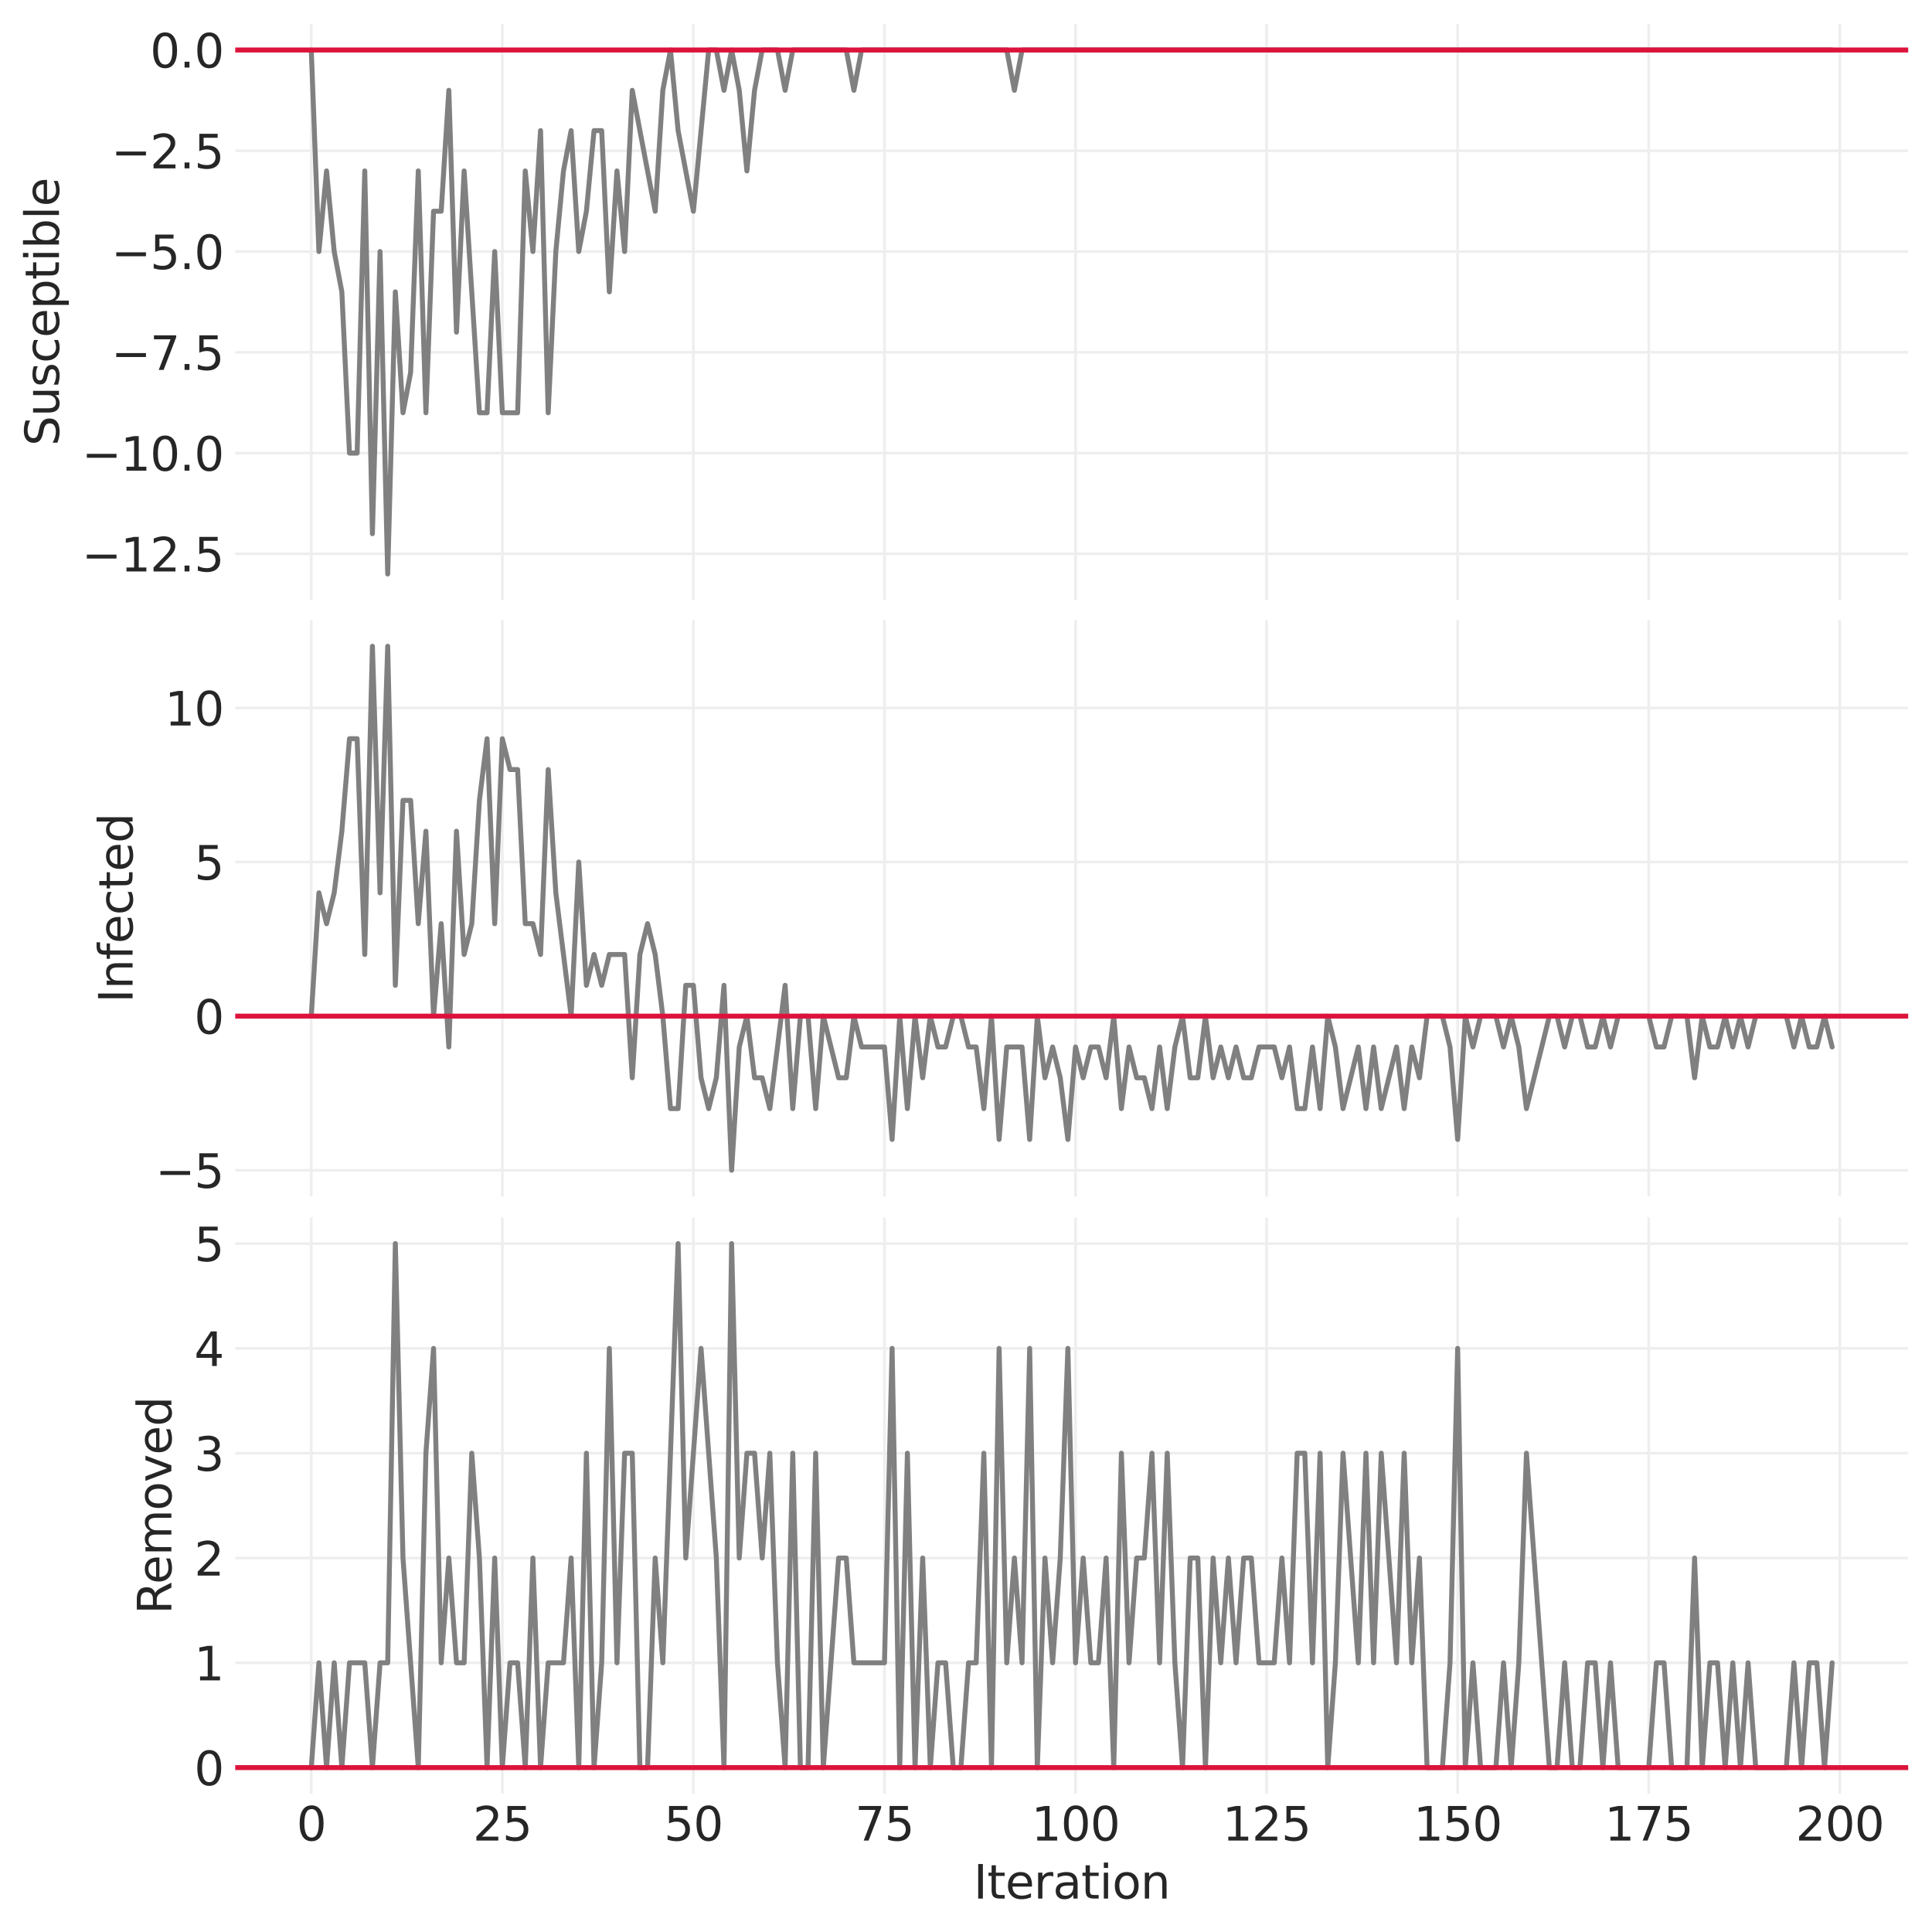 <?xml version="1.0" encoding="utf-8" standalone="no"?>
<!DOCTYPE svg PUBLIC "-//W3C//DTD SVG 1.1//EN"
  "http://www.w3.org/Graphics/SVG/1.1/DTD/svg11.dtd">
<svg xmlns:xlink="http://www.w3.org/1999/xlink" width="584.4pt" height="584.4pt" viewBox="0 0 584.4 584.4" xmlns="http://www.w3.org/2000/svg" version="1.1">
 <defs>
  <style type="text/css">*{stroke-linejoin: round; stroke-linecap: butt}</style>
 </defs>
 <g id="figure_1">
  <g id="patch_1">
   <path d="M 0 584.4
L 584.4 584.4
L 584.4 0
L 0 0
z
" style="fill: #ffffff"/>
  </g>
  <g id="axes_1">
   <g id="patch_2">
    <path d="M 71.153 181.555
L 577.2 181.555
L 577.2 7.2
L 71.153 7.2
z
" style="fill: #ffffff"/>
   </g>
   <g id="matplotlib.axis_1">
    <g id="xtick_1">
     <g id="line2d_1">
      <path d="M 94.155 181.555
L 94.155 7.2
" clip-path="url(#p2804871da3)" style="fill: none; stroke: #eeeeee; stroke-width: 0.8; stroke-linecap: round"/>
     </g>
     <g id="line2d_2"/>
    </g>
    <g id="xtick_2">
     <g id="line2d_3">
      <path d="M 151.949 181.555
L 151.949 7.2
" clip-path="url(#p2804871da3)" style="fill: none; stroke: #eeeeee; stroke-width: 0.8; stroke-linecap: round"/>
     </g>
     <g id="line2d_4"/>
    </g>
    <g id="xtick_3">
     <g id="line2d_5">
      <path d="M 209.743 181.555
L 209.743 7.2
" clip-path="url(#p2804871da3)" style="fill: none; stroke: #eeeeee; stroke-width: 0.8; stroke-linecap: round"/>
     </g>
     <g id="line2d_6"/>
    </g>
    <g id="xtick_4">
     <g id="line2d_7">
      <path d="M 267.538 181.555
L 267.538 7.2
" clip-path="url(#p2804871da3)" style="fill: none; stroke: #eeeeee; stroke-width: 0.8; stroke-linecap: round"/>
     </g>
     <g id="line2d_8"/>
    </g>
    <g id="xtick_5">
     <g id="line2d_9">
      <path d="M 325.332 181.555
L 325.332 7.2
" clip-path="url(#p2804871da3)" style="fill: none; stroke: #eeeeee; stroke-width: 0.8; stroke-linecap: round"/>
     </g>
     <g id="line2d_10"/>
    </g>
    <g id="xtick_6">
     <g id="line2d_11">
      <path d="M 383.126 181.555
L 383.126 7.2
" clip-path="url(#p2804871da3)" style="fill: none; stroke: #eeeeee; stroke-width: 0.8; stroke-linecap: round"/>
     </g>
     <g id="line2d_12"/>
    </g>
    <g id="xtick_7">
     <g id="line2d_13">
      <path d="M 440.921 181.555
L 440.921 7.2
" clip-path="url(#p2804871da3)" style="fill: none; stroke: #eeeeee; stroke-width: 0.8; stroke-linecap: round"/>
     </g>
     <g id="line2d_14"/>
    </g>
    <g id="xtick_8">
     <g id="line2d_15">
      <path d="M 498.715 181.555
L 498.715 7.2
" clip-path="url(#p2804871da3)" style="fill: none; stroke: #eeeeee; stroke-width: 0.8; stroke-linecap: round"/>
     </g>
     <g id="line2d_16"/>
    </g>
    <g id="xtick_9">
     <g id="line2d_17">
      <path d="M 556.509 181.555
L 556.509 7.2
" clip-path="url(#p2804871da3)" style="fill: none; stroke: #eeeeee; stroke-width: 0.8; stroke-linecap: round"/>
     </g>
     <g id="line2d_18"/>
    </g>
   </g>
   <g id="matplotlib.axis_2">
    <g id="ytick_1">
     <g id="line2d_19">
      <path d="M 71.153 167.533
L 577.2 167.533
" clip-path="url(#p2804871da3)" style="fill: none; stroke: #eeeeee; stroke-width: 0.8; stroke-linecap: round"/>
     </g>
     <g id="line2d_20"/>
     <g id="text_1">
      <!-- −12.5 -->
      <g style="fill: #262626" transform="translate(24.749 172.852) scale(0.14 -0.14)">
       <defs>
        <path id="DejaVuSans-2212" d="M 678 2272
L 4684 2272
L 4684 1741
L 678 1741
L 678 2272
z
" transform="scale(0.016)"/>
        <path id="DejaVuSans-31" d="M 794 531
L 1825 531
L 1825 4091
L 703 3866
L 703 4441
L 1819 4666
L 2450 4666
L 2450 531
L 3481 531
L 3481 0
L 794 0
L 794 531
z
" transform="scale(0.016)"/>
        <path id="DejaVuSans-32" d="M 1228 531
L 3431 531
L 3431 0
L 469 0
L 469 531
Q 828 903 1448 1529
Q 2069 2156 2228 2338
Q 2531 2678 2651 2914
Q 2772 3150 2772 3378
Q 2772 3750 2511 3984
Q 2250 4219 1831 4219
Q 1534 4219 1204 4116
Q 875 4013 500 3803
L 500 4441
Q 881 4594 1212 4672
Q 1544 4750 1819 4750
Q 2544 4750 2975 4387
Q 3406 4025 3406 3419
Q 3406 3131 3298 2873
Q 3191 2616 2906 2266
Q 2828 2175 2409 1742
Q 1991 1309 1228 531
z
" transform="scale(0.016)"/>
        <path id="DejaVuSans-2e" d="M 684 794
L 1344 794
L 1344 0
L 684 0
L 684 794
z
" transform="scale(0.016)"/>
        <path id="DejaVuSans-35" d="M 691 4666
L 3169 4666
L 3169 4134
L 1269 4134
L 1269 2991
Q 1406 3038 1543 3061
Q 1681 3084 1819 3084
Q 2600 3084 3056 2656
Q 3513 2228 3513 1497
Q 3513 744 3044 326
Q 2575 -91 1722 -91
Q 1428 -91 1123 -41
Q 819 9 494 109
L 494 744
Q 775 591 1075 516
Q 1375 441 1709 441
Q 2250 441 2565 725
Q 2881 1009 2881 1497
Q 2881 1984 2565 2268
Q 2250 2553 1709 2553
Q 1456 2553 1204 2497
Q 953 2441 691 2322
L 691 4666
z
" transform="scale(0.016)"/>
       </defs>
       <use xlink:href="#DejaVuSans-2212"/>
       <use xlink:href="#DejaVuSans-31" x="83.789"/>
       <use xlink:href="#DejaVuSans-32" x="147.412"/>
       <use xlink:href="#DejaVuSans-2e" x="211.035"/>
       <use xlink:href="#DejaVuSans-35" x="242.822"/>
      </g>
     </g>
    </g>
    <g id="ytick_2">
     <g id="line2d_21">
      <path d="M 71.153 137.052
L 577.2 137.052
" clip-path="url(#p2804871da3)" style="fill: none; stroke: #eeeeee; stroke-width: 0.8; stroke-linecap: round"/>
     </g>
     <g id="line2d_22"/>
     <g id="text_2">
      <!-- −10.0 -->
      <g style="fill: #262626" transform="translate(24.749 142.371) scale(0.14 -0.14)">
       <defs>
        <path id="DejaVuSans-30" d="M 2034 4250
Q 1547 4250 1301 3770
Q 1056 3291 1056 2328
Q 1056 1369 1301 889
Q 1547 409 2034 409
Q 2525 409 2770 889
Q 3016 1369 3016 2328
Q 3016 3291 2770 3770
Q 2525 4250 2034 4250
z
M 2034 4750
Q 2819 4750 3233 4129
Q 3647 3509 3647 2328
Q 3647 1150 3233 529
Q 2819 -91 2034 -91
Q 1250 -91 836 529
Q 422 1150 422 2328
Q 422 3509 836 4129
Q 1250 4750 2034 4750
z
" transform="scale(0.016)"/>
       </defs>
       <use xlink:href="#DejaVuSans-2212"/>
       <use xlink:href="#DejaVuSans-31" x="83.789"/>
       <use xlink:href="#DejaVuSans-30" x="147.412"/>
       <use xlink:href="#DejaVuSans-2e" x="211.035"/>
       <use xlink:href="#DejaVuSans-30" x="242.822"/>
      </g>
     </g>
    </g>
    <g id="ytick_3">
     <g id="line2d_23">
      <path d="M 71.153 106.57
L 577.2 106.57
" clip-path="url(#p2804871da3)" style="fill: none; stroke: #eeeeee; stroke-width: 0.8; stroke-linecap: round"/>
     </g>
     <g id="line2d_24"/>
     <g id="text_3">
      <!-- −7.5 -->
      <g style="fill: #262626" transform="translate(33.657 111.889) scale(0.14 -0.14)">
       <defs>
        <path id="DejaVuSans-37" d="M 525 4666
L 3525 4666
L 3525 4397
L 1831 0
L 1172 0
L 2766 4134
L 525 4134
L 525 4666
z
" transform="scale(0.016)"/>
       </defs>
       <use xlink:href="#DejaVuSans-2212"/>
       <use xlink:href="#DejaVuSans-37" x="83.789"/>
       <use xlink:href="#DejaVuSans-2e" x="147.412"/>
       <use xlink:href="#DejaVuSans-35" x="179.199"/>
      </g>
     </g>
    </g>
    <g id="ytick_4">
     <g id="line2d_25">
      <path d="M 71.153 76.088
L 577.2 76.088
" clip-path="url(#p2804871da3)" style="fill: none; stroke: #eeeeee; stroke-width: 0.8; stroke-linecap: round"/>
     </g>
     <g id="line2d_26"/>
     <g id="text_4">
      <!-- −5.0 -->
      <g style="fill: #262626" transform="translate(33.657 81.407) scale(0.14 -0.14)">
       <use xlink:href="#DejaVuSans-2212"/>
       <use xlink:href="#DejaVuSans-35" x="83.789"/>
       <use xlink:href="#DejaVuSans-2e" x="147.412"/>
       <use xlink:href="#DejaVuSans-30" x="179.199"/>
      </g>
     </g>
    </g>
    <g id="ytick_5">
     <g id="line2d_27">
      <path d="M 71.153 45.607
L 577.2 45.607
" clip-path="url(#p2804871da3)" style="fill: none; stroke: #eeeeee; stroke-width: 0.8; stroke-linecap: round"/>
     </g>
     <g id="line2d_28"/>
     <g id="text_5">
      <!-- −2.5 -->
      <g style="fill: #262626" transform="translate(33.657 50.926) scale(0.14 -0.14)">
       <use xlink:href="#DejaVuSans-2212"/>
       <use xlink:href="#DejaVuSans-32" x="83.789"/>
       <use xlink:href="#DejaVuSans-2e" x="147.412"/>
       <use xlink:href="#DejaVuSans-35" x="179.199"/>
      </g>
     </g>
    </g>
    <g id="ytick_6">
     <g id="line2d_29">
      <path d="M 71.153 15.125
L 577.2 15.125
" clip-path="url(#p2804871da3)" style="fill: none; stroke: #eeeeee; stroke-width: 0.8; stroke-linecap: round"/>
     </g>
     <g id="line2d_30"/>
     <g id="text_6">
      <!-- 0.0 -->
      <g style="fill: #262626" transform="translate(45.388 20.444) scale(0.14 -0.14)">
       <use xlink:href="#DejaVuSans-30"/>
       <use xlink:href="#DejaVuSans-2e" x="63.623"/>
       <use xlink:href="#DejaVuSans-30" x="95.41"/>
      </g>
     </g>
    </g>
    <g id="text_7">
     <!-- Susceptible -->
     <g style="fill: #262626" transform="translate(17.838 134.889) rotate(-90) scale(0.14 -0.14)">
      <defs>
       <path id="DejaVuSans-53" d="M 3425 4513
L 3425 3897
Q 3066 4069 2747 4153
Q 2428 4238 2131 4238
Q 1616 4238 1336 4038
Q 1056 3838 1056 3469
Q 1056 3159 1242 3001
Q 1428 2844 1947 2747
L 2328 2669
Q 3034 2534 3370 2195
Q 3706 1856 3706 1288
Q 3706 609 3251 259
Q 2797 -91 1919 -91
Q 1588 -91 1214 -16
Q 841 59 441 206
L 441 856
Q 825 641 1194 531
Q 1563 422 1919 422
Q 2459 422 2753 634
Q 3047 847 3047 1241
Q 3047 1584 2836 1778
Q 2625 1972 2144 2069
L 1759 2144
Q 1053 2284 737 2584
Q 422 2884 422 3419
Q 422 4038 858 4394
Q 1294 4750 2059 4750
Q 2388 4750 2728 4690
Q 3069 4631 3425 4513
z
" transform="scale(0.016)"/>
       <path id="DejaVuSans-75" d="M 544 1381
L 544 3500
L 1119 3500
L 1119 1403
Q 1119 906 1312 657
Q 1506 409 1894 409
Q 2359 409 2629 706
Q 2900 1003 2900 1516
L 2900 3500
L 3475 3500
L 3475 0
L 2900 0
L 2900 538
Q 2691 219 2414 64
Q 2138 -91 1772 -91
Q 1169 -91 856 284
Q 544 659 544 1381
z
M 1991 3584
L 1991 3584
z
" transform="scale(0.016)"/>
       <path id="DejaVuSans-73" d="M 2834 3397
L 2834 2853
Q 2591 2978 2328 3040
Q 2066 3103 1784 3103
Q 1356 3103 1142 2972
Q 928 2841 928 2578
Q 928 2378 1081 2264
Q 1234 2150 1697 2047
L 1894 2003
Q 2506 1872 2764 1633
Q 3022 1394 3022 966
Q 3022 478 2636 193
Q 2250 -91 1575 -91
Q 1294 -91 989 -36
Q 684 19 347 128
L 347 722
Q 666 556 975 473
Q 1284 391 1588 391
Q 1994 391 2212 530
Q 2431 669 2431 922
Q 2431 1156 2273 1281
Q 2116 1406 1581 1522
L 1381 1569
Q 847 1681 609 1914
Q 372 2147 372 2553
Q 372 3047 722 3315
Q 1072 3584 1716 3584
Q 2034 3584 2315 3537
Q 2597 3491 2834 3397
z
" transform="scale(0.016)"/>
       <path id="DejaVuSans-63" d="M 3122 3366
L 3122 2828
Q 2878 2963 2633 3030
Q 2388 3097 2138 3097
Q 1578 3097 1268 2742
Q 959 2388 959 1747
Q 959 1106 1268 751
Q 1578 397 2138 397
Q 2388 397 2633 464
Q 2878 531 3122 666
L 3122 134
Q 2881 22 2623 -34
Q 2366 -91 2075 -91
Q 1284 -91 818 406
Q 353 903 353 1747
Q 353 2603 823 3093
Q 1294 3584 2113 3584
Q 2378 3584 2631 3529
Q 2884 3475 3122 3366
z
" transform="scale(0.016)"/>
       <path id="DejaVuSans-65" d="M 3597 1894
L 3597 1613
L 953 1613
Q 991 1019 1311 708
Q 1631 397 2203 397
Q 2534 397 2845 478
Q 3156 559 3463 722
L 3463 178
Q 3153 47 2828 -22
Q 2503 -91 2169 -91
Q 1331 -91 842 396
Q 353 884 353 1716
Q 353 2575 817 3079
Q 1281 3584 2069 3584
Q 2775 3584 3186 3129
Q 3597 2675 3597 1894
z
M 3022 2063
Q 3016 2534 2758 2815
Q 2500 3097 2075 3097
Q 1594 3097 1305 2825
Q 1016 2553 972 2059
L 3022 2063
z
" transform="scale(0.016)"/>
       <path id="DejaVuSans-70" d="M 1159 525
L 1159 -1331
L 581 -1331
L 581 3500
L 1159 3500
L 1159 2969
Q 1341 3281 1617 3432
Q 1894 3584 2278 3584
Q 2916 3584 3314 3078
Q 3713 2572 3713 1747
Q 3713 922 3314 415
Q 2916 -91 2278 -91
Q 1894 -91 1617 61
Q 1341 213 1159 525
z
M 3116 1747
Q 3116 2381 2855 2742
Q 2594 3103 2138 3103
Q 1681 3103 1420 2742
Q 1159 2381 1159 1747
Q 1159 1113 1420 752
Q 1681 391 2138 391
Q 2594 391 2855 752
Q 3116 1113 3116 1747
z
" transform="scale(0.016)"/>
       <path id="DejaVuSans-74" d="M 1172 4494
L 1172 3500
L 2356 3500
L 2356 3053
L 1172 3053
L 1172 1153
Q 1172 725 1289 603
Q 1406 481 1766 481
L 2356 481
L 2356 0
L 1766 0
Q 1100 0 847 248
Q 594 497 594 1153
L 594 3053
L 172 3053
L 172 3500
L 594 3500
L 594 4494
L 1172 4494
z
" transform="scale(0.016)"/>
       <path id="DejaVuSans-69" d="M 603 3500
L 1178 3500
L 1178 0
L 603 0
L 603 3500
z
M 603 4863
L 1178 4863
L 1178 4134
L 603 4134
L 603 4863
z
" transform="scale(0.016)"/>
       <path id="DejaVuSans-62" d="M 3116 1747
Q 3116 2381 2855 2742
Q 2594 3103 2138 3103
Q 1681 3103 1420 2742
Q 1159 2381 1159 1747
Q 1159 1113 1420 752
Q 1681 391 2138 391
Q 2594 391 2855 752
Q 3116 1113 3116 1747
z
M 1159 2969
Q 1341 3281 1617 3432
Q 1894 3584 2278 3584
Q 2916 3584 3314 3078
Q 3713 2572 3713 1747
Q 3713 922 3314 415
Q 2916 -91 2278 -91
Q 1894 -91 1617 61
Q 1341 213 1159 525
L 1159 0
L 581 0
L 581 4863
L 1159 4863
L 1159 2969
z
" transform="scale(0.016)"/>
       <path id="DejaVuSans-6c" d="M 603 4863
L 1178 4863
L 1178 0
L 603 0
L 603 4863
z
" transform="scale(0.016)"/>
      </defs>
      <use xlink:href="#DejaVuSans-53"/>
      <use xlink:href="#DejaVuSans-75" x="63.477"/>
      <use xlink:href="#DejaVuSans-73" x="126.855"/>
      <use xlink:href="#DejaVuSans-63" x="178.955"/>
      <use xlink:href="#DejaVuSans-65" x="233.936"/>
      <use xlink:href="#DejaVuSans-70" x="295.459"/>
      <use xlink:href="#DejaVuSans-74" x="358.936"/>
      <use xlink:href="#DejaVuSans-69" x="398.145"/>
      <use xlink:href="#DejaVuSans-62" x="425.928"/>
      <use xlink:href="#DejaVuSans-6c" x="489.404"/>
      <use xlink:href="#DejaVuSans-65" x="517.188"/>
     </g>
    </g>
   </g>
   <g id="PolyCollection_1"/>
   <g id="line2d_31">
    <path d="M 94.155 15.125
L 96.467 76.088
L 98.778 51.703
L 101.09 76.088
L 103.402 88.281
L 105.714 137.052
L 108.026 137.052
L 110.337 51.703
L 112.649 161.437
L 114.961 76.088
L 117.273 173.63
L 119.584 88.281
L 121.896 124.859
L 124.208 112.666
L 126.52 51.703
L 128.832 124.859
L 131.143 63.896
L 133.455 63.896
L 135.767 27.318
L 138.079 100.474
L 140.39 51.703
L 145.014 124.859
L 147.326 124.859
L 149.637 76.088
L 151.949 124.859
L 156.573 124.859
L 158.885 51.703
L 161.196 76.088
L 163.508 39.511
L 165.82 124.859
L 168.132 76.088
L 170.443 51.703
L 172.755 39.511
L 175.067 76.088
L 177.379 63.896
L 179.69 39.511
L 182.002 39.511
L 184.314 88.281
L 186.626 51.703
L 188.938 76.088
L 191.249 27.318
L 198.185 63.896
L 200.496 27.318
L 202.808 15.125
L 205.12 39.511
L 209.743 63.896
L 214.367 15.125
L 216.679 15.125
L 218.991 27.318
L 221.302 15.125
L 223.614 27.318
L 225.926 51.703
L 228.238 27.318
L 230.549 15.125
L 235.173 15.125
L 237.485 27.318
L 239.797 15.125
L 255.979 15.125
L 258.291 27.318
L 260.602 15.125
L 304.526 15.125
L 306.838 27.318
L 309.15 15.125
L 554.197 15.125
L 554.197 15.125
" clip-path="url(#p2804871da3)" style="fill: none; stroke: #808080; stroke-width: 1.5; stroke-linecap: round"/>
   </g>
   <g id="line2d_32">
    <path d="M 71.153 15.125
L 577.2 15.125
" clip-path="url(#p2804871da3)" style="fill: none; stroke: #dc143c; stroke-width: 1.5; stroke-linecap: round"/>
   </g>
   <g id="patch_3">
    <path d="M 71.153 181.555
L 71.153 7.2
" style="fill: none"/>
   </g>
   <g id="patch_4">
    <path d="M 577.2 181.555
L 577.2 7.2
" style="fill: none"/>
   </g>
   <g id="patch_5">
    <path d="M 71.153 181.555
L 577.2 181.555
" style="fill: none"/>
   </g>
   <g id="patch_6">
    <path d="M 71.153 7.2
L 577.2 7.2
" style="fill: none"/>
   </g>
  </g>
  <g id="axes_2">
   <g id="patch_7">
    <path d="M 71.153 361.91
L 577.2 361.91
L 577.2 187.555
L 71.153 187.555
z
" style="fill: #ffffff"/>
   </g>
   <g id="matplotlib.axis_3">
    <g id="xtick_10">
     <g id="line2d_33">
      <path d="M 94.155 361.91
L 94.155 187.555
" clip-path="url(#pb5792392cc)" style="fill: none; stroke: #eeeeee; stroke-width: 0.8; stroke-linecap: round"/>
     </g>
     <g id="line2d_34"/>
    </g>
    <g id="xtick_11">
     <g id="line2d_35">
      <path d="M 151.949 361.91
L 151.949 187.555
" clip-path="url(#pb5792392cc)" style="fill: none; stroke: #eeeeee; stroke-width: 0.8; stroke-linecap: round"/>
     </g>
     <g id="line2d_36"/>
    </g>
    <g id="xtick_12">
     <g id="line2d_37">
      <path d="M 209.743 361.91
L 209.743 187.555
" clip-path="url(#pb5792392cc)" style="fill: none; stroke: #eeeeee; stroke-width: 0.8; stroke-linecap: round"/>
     </g>
     <g id="line2d_38"/>
    </g>
    <g id="xtick_13">
     <g id="line2d_39">
      <path d="M 267.538 361.91
L 267.538 187.555
" clip-path="url(#pb5792392cc)" style="fill: none; stroke: #eeeeee; stroke-width: 0.8; stroke-linecap: round"/>
     </g>
     <g id="line2d_40"/>
    </g>
    <g id="xtick_14">
     <g id="line2d_41">
      <path d="M 325.332 361.91
L 325.332 187.555
" clip-path="url(#pb5792392cc)" style="fill: none; stroke: #eeeeee; stroke-width: 0.8; stroke-linecap: round"/>
     </g>
     <g id="line2d_42"/>
    </g>
    <g id="xtick_15">
     <g id="line2d_43">
      <path d="M 383.126 361.91
L 383.126 187.555
" clip-path="url(#pb5792392cc)" style="fill: none; stroke: #eeeeee; stroke-width: 0.8; stroke-linecap: round"/>
     </g>
     <g id="line2d_44"/>
    </g>
    <g id="xtick_16">
     <g id="line2d_45">
      <path d="M 440.921 361.91
L 440.921 187.555
" clip-path="url(#pb5792392cc)" style="fill: none; stroke: #eeeeee; stroke-width: 0.8; stroke-linecap: round"/>
     </g>
     <g id="line2d_46"/>
    </g>
    <g id="xtick_17">
     <g id="line2d_47">
      <path d="M 498.715 361.91
L 498.715 187.555
" clip-path="url(#pb5792392cc)" style="fill: none; stroke: #eeeeee; stroke-width: 0.8; stroke-linecap: round"/>
     </g>
     <g id="line2d_48"/>
    </g>
    <g id="xtick_18">
     <g id="line2d_49">
      <path d="M 556.509 361.91
L 556.509 187.555
" clip-path="url(#pb5792392cc)" style="fill: none; stroke: #eeeeee; stroke-width: 0.8; stroke-linecap: round"/>
     </g>
     <g id="line2d_50"/>
    </g>
   </g>
   <g id="matplotlib.axis_4">
    <g id="ytick_7">
     <g id="line2d_51">
      <path d="M 71.153 353.985
L 577.2 353.985
" clip-path="url(#pb5792392cc)" style="fill: none; stroke: #eeeeee; stroke-width: 0.8; stroke-linecap: round"/>
     </g>
     <g id="line2d_52"/>
     <g id="text_8">
      <!-- −5 -->
      <g style="fill: #262626" transform="translate(47.014 359.304) scale(0.14 -0.14)">
       <use xlink:href="#DejaVuSans-2212"/>
       <use xlink:href="#DejaVuSans-35" x="83.789"/>
      </g>
     </g>
    </g>
    <g id="ytick_8">
     <g id="line2d_53">
      <path d="M 71.153 307.366
L 577.2 307.366
" clip-path="url(#pb5792392cc)" style="fill: none; stroke: #eeeeee; stroke-width: 0.8; stroke-linecap: round"/>
     </g>
     <g id="line2d_54"/>
     <g id="text_9">
      <!-- 0 -->
      <g style="fill: #262626" transform="translate(58.745 312.685) scale(0.14 -0.14)">
       <use xlink:href="#DejaVuSans-30"/>
      </g>
     </g>
    </g>
    <g id="ytick_9">
     <g id="line2d_55">
      <path d="M 71.153 260.747
L 577.2 260.747
" clip-path="url(#pb5792392cc)" style="fill: none; stroke: #eeeeee; stroke-width: 0.8; stroke-linecap: round"/>
     </g>
     <g id="line2d_56"/>
     <g id="text_10">
      <!-- 5 -->
      <g style="fill: #262626" transform="translate(58.745 266.066) scale(0.14 -0.14)">
       <use xlink:href="#DejaVuSans-35"/>
      </g>
     </g>
    </g>
    <g id="ytick_10">
     <g id="line2d_57">
      <path d="M 71.153 214.128
L 577.2 214.128
" clip-path="url(#pb5792392cc)" style="fill: none; stroke: #eeeeee; stroke-width: 0.8; stroke-linecap: round"/>
     </g>
     <g id="line2d_58"/>
     <g id="text_11">
      <!-- 10 -->
      <g style="fill: #262626" transform="translate(49.838 219.447) scale(0.14 -0.14)">
       <use xlink:href="#DejaVuSans-31"/>
       <use xlink:href="#DejaVuSans-30" x="63.623"/>
      </g>
     </g>
    </g>
    <g id="text_12">
     <!-- Infected -->
     <g style="fill: #262626" transform="translate(40.102 303.35) rotate(-90) scale(0.14 -0.14)">
      <defs>
       <path id="DejaVuSans-49" d="M 628 4666
L 1259 4666
L 1259 0
L 628 0
L 628 4666
z
" transform="scale(0.016)"/>
       <path id="DejaVuSans-6e" d="M 3513 2113
L 3513 0
L 2938 0
L 2938 2094
Q 2938 2591 2744 2837
Q 2550 3084 2163 3084
Q 1697 3084 1428 2787
Q 1159 2491 1159 1978
L 1159 0
L 581 0
L 581 3500
L 1159 3500
L 1159 2956
Q 1366 3272 1645 3428
Q 1925 3584 2291 3584
Q 2894 3584 3203 3211
Q 3513 2838 3513 2113
z
" transform="scale(0.016)"/>
       <path id="DejaVuSans-66" d="M 2375 4863
L 2375 4384
L 1825 4384
Q 1516 4384 1395 4259
Q 1275 4134 1275 3809
L 1275 3500
L 2222 3500
L 2222 3053
L 1275 3053
L 1275 0
L 697 0
L 697 3053
L 147 3053
L 147 3500
L 697 3500
L 697 3744
Q 697 4328 969 4595
Q 1241 4863 1831 4863
L 2375 4863
z
" transform="scale(0.016)"/>
       <path id="DejaVuSans-64" d="M 2906 2969
L 2906 4863
L 3481 4863
L 3481 0
L 2906 0
L 2906 525
Q 2725 213 2448 61
Q 2172 -91 1784 -91
Q 1150 -91 751 415
Q 353 922 353 1747
Q 353 2572 751 3078
Q 1150 3584 1784 3584
Q 2172 3584 2448 3432
Q 2725 3281 2906 2969
z
M 947 1747
Q 947 1113 1208 752
Q 1469 391 1925 391
Q 2381 391 2643 752
Q 2906 1113 2906 1747
Q 2906 2381 2643 2742
Q 2381 3103 1925 3103
Q 1469 3103 1208 2742
Q 947 2381 947 1747
z
" transform="scale(0.016)"/>
      </defs>
      <use xlink:href="#DejaVuSans-49"/>
      <use xlink:href="#DejaVuSans-6e" x="29.492"/>
      <use xlink:href="#DejaVuSans-66" x="92.871"/>
      <use xlink:href="#DejaVuSans-65" x="128.076"/>
      <use xlink:href="#DejaVuSans-63" x="189.6"/>
      <use xlink:href="#DejaVuSans-74" x="244.58"/>
      <use xlink:href="#DejaVuSans-65" x="283.789"/>
      <use xlink:href="#DejaVuSans-64" x="345.312"/>
     </g>
    </g>
   </g>
   <g id="PolyCollection_2"/>
   <g id="line2d_59">
    <path d="M 94.155 307.366
L 96.467 270.071
L 98.778 279.395
L 101.09 270.071
L 103.402 251.423
L 105.714 223.452
L 108.026 223.452
L 110.337 288.719
L 112.649 195.481
L 114.961 270.071
L 117.273 195.481
L 119.584 298.042
L 121.896 242.1
L 124.208 242.1
L 126.52 279.395
L 128.832 251.423
L 131.143 307.366
L 133.455 279.395
L 135.767 316.69
L 138.079 251.423
L 140.39 288.719
L 142.702 279.395
L 145.014 242.1
L 147.326 223.452
L 149.637 279.395
L 151.949 223.452
L 154.261 232.776
L 156.573 232.776
L 158.885 279.395
L 161.196 279.395
L 163.508 288.719
L 165.82 232.776
L 168.132 270.071
L 172.755 307.366
L 175.067 260.747
L 177.379 298.042
L 179.69 288.719
L 182.002 298.042
L 184.314 288.719
L 188.938 288.719
L 191.249 326.014
L 193.561 288.719
L 195.873 279.395
L 198.185 288.719
L 200.496 307.366
L 202.808 335.338
L 205.12 335.338
L 207.432 298.042
L 209.743 298.042
L 212.055 326.014
L 214.367 335.338
L 216.679 326.014
L 218.991 298.042
L 221.302 353.985
L 223.614 316.69
L 225.926 307.366
L 228.238 326.014
L 230.549 326.014
L 232.861 335.338
L 237.485 298.042
L 239.797 335.338
L 242.108 307.366
L 244.42 307.366
L 246.732 335.338
L 249.044 307.366
L 253.667 326.014
L 255.979 326.014
L 258.291 307.366
L 260.602 316.69
L 267.538 316.69
L 269.85 344.661
L 272.161 307.366
L 274.473 335.338
L 276.785 307.366
L 279.097 326.014
L 281.408 307.366
L 283.72 316.69
L 286.032 316.69
L 288.344 307.366
L 290.655 307.366
L 292.967 316.69
L 295.279 316.69
L 297.591 335.338
L 299.903 307.366
L 302.214 344.661
L 304.526 316.69
L 309.15 316.69
L 311.461 344.661
L 313.773 307.366
L 316.085 326.014
L 318.397 316.69
L 320.709 326.014
L 323.02 344.661
L 325.332 316.69
L 327.644 326.014
L 329.956 316.69
L 332.267 316.69
L 334.579 326.014
L 336.891 307.366
L 339.203 335.338
L 341.514 316.69
L 343.826 326.014
L 346.138 326.014
L 348.45 335.338
L 350.762 316.69
L 353.073 335.338
L 355.385 316.69
L 357.697 307.366
L 360.009 326.014
L 362.32 326.014
L 364.632 307.366
L 366.944 326.014
L 369.256 316.69
L 371.567 326.014
L 373.879 316.69
L 376.191 326.014
L 378.503 326.014
L 380.815 316.69
L 385.438 316.69
L 387.75 326.014
L 390.062 316.69
L 392.373 335.338
L 394.685 335.338
L 396.997 316.69
L 399.309 335.338
L 401.62 307.366
L 403.932 316.69
L 406.244 335.338
L 410.868 316.69
L 413.179 335.338
L 415.491 316.69
L 417.803 335.338
L 422.426 316.69
L 424.738 335.338
L 427.05 316.69
L 429.362 326.014
L 431.674 307.366
L 436.297 307.366
L 438.609 316.69
L 440.921 344.661
L 443.232 307.366
L 445.544 316.69
L 447.856 307.366
L 452.479 307.366
L 454.791 316.69
L 457.103 307.366
L 459.415 316.69
L 461.727 335.338
L 468.662 307.366
L 470.974 307.366
L 473.285 316.69
L 475.597 307.366
L 477.909 307.366
L 480.221 316.69
L 482.532 316.69
L 484.844 307.366
L 487.156 316.69
L 489.468 307.366
L 498.715 307.366
L 501.027 316.69
L 503.338 316.69
L 505.65 307.366
L 510.274 307.366
L 512.586 326.014
L 514.897 307.366
L 517.209 316.69
L 519.521 316.69
L 521.833 307.366
L 524.144 316.69
L 526.456 307.366
L 528.768 316.69
L 531.08 307.366
L 540.327 307.366
L 542.639 316.69
L 544.95 307.366
L 547.262 316.69
L 549.574 316.69
L 551.886 307.366
L 554.197 316.69
L 554.197 316.69
" clip-path="url(#pb5792392cc)" style="fill: none; stroke: #808080; stroke-width: 1.5; stroke-linecap: round"/>
   </g>
   <g id="line2d_60">
    <path d="M 71.153 307.366
L 577.2 307.366
" clip-path="url(#pb5792392cc)" style="fill: none; stroke: #dc143c; stroke-width: 1.5; stroke-linecap: round"/>
   </g>
   <g id="patch_8">
    <path d="M 71.153 361.91
L 71.153 187.555
" style="fill: none"/>
   </g>
   <g id="patch_9">
    <path d="M 577.2 361.91
L 577.2 187.555
" style="fill: none"/>
   </g>
   <g id="patch_10">
    <path d="M 71.153 361.91
L 577.2 361.91
" style="fill: none"/>
   </g>
   <g id="patch_11">
    <path d="M 71.153 187.555
L 577.2 187.555
" style="fill: none"/>
   </g>
  </g>
  <g id="axes_3">
   <g id="patch_12">
    <path d="M 71.153 542.601
L 577.2 542.601
L 577.2 368.246
L 71.153 368.246
z
" style="fill: #ffffff"/>
   </g>
   <g id="matplotlib.axis_5">
    <g id="xtick_19">
     <g id="line2d_61">
      <path d="M 94.155 542.601
L 94.155 368.246
" clip-path="url(#pdeb488161c)" style="fill: none; stroke: #eeeeee; stroke-width: 0.8; stroke-linecap: round"/>
     </g>
     <g id="line2d_62"/>
     <g id="text_13">
      <!-- 0 -->
      <g style="fill: #262626" transform="translate(89.701 556.739) scale(0.14 -0.14)">
       <use xlink:href="#DejaVuSans-30"/>
      </g>
     </g>
    </g>
    <g id="xtick_20">
     <g id="line2d_63">
      <path d="M 151.949 542.601
L 151.949 368.246
" clip-path="url(#pdeb488161c)" style="fill: none; stroke: #eeeeee; stroke-width: 0.8; stroke-linecap: round"/>
     </g>
     <g id="line2d_64"/>
     <g id="text_14">
      <!-- 25 -->
      <g style="fill: #262626" transform="translate(143.042 556.739) scale(0.14 -0.14)">
       <use xlink:href="#DejaVuSans-32"/>
       <use xlink:href="#DejaVuSans-35" x="63.623"/>
      </g>
     </g>
    </g>
    <g id="xtick_21">
     <g id="line2d_65">
      <path d="M 209.743 542.601
L 209.743 368.246
" clip-path="url(#pdeb488161c)" style="fill: none; stroke: #eeeeee; stroke-width: 0.8; stroke-linecap: round"/>
     </g>
     <g id="line2d_66"/>
     <g id="text_15">
      <!-- 50 -->
      <g style="fill: #262626" transform="translate(200.836 556.739) scale(0.14 -0.14)">
       <use xlink:href="#DejaVuSans-35"/>
       <use xlink:href="#DejaVuSans-30" x="63.623"/>
      </g>
     </g>
    </g>
    <g id="xtick_22">
     <g id="line2d_67">
      <path d="M 267.538 542.601
L 267.538 368.246
" clip-path="url(#pdeb488161c)" style="fill: none; stroke: #eeeeee; stroke-width: 0.8; stroke-linecap: round"/>
     </g>
     <g id="line2d_68"/>
     <g id="text_16">
      <!-- 75 -->
      <g style="fill: #262626" transform="translate(258.63 556.739) scale(0.14 -0.14)">
       <use xlink:href="#DejaVuSans-37"/>
       <use xlink:href="#DejaVuSans-35" x="63.623"/>
      </g>
     </g>
    </g>
    <g id="xtick_23">
     <g id="line2d_69">
      <path d="M 325.332 542.601
L 325.332 368.246
" clip-path="url(#pdeb488161c)" style="fill: none; stroke: #eeeeee; stroke-width: 0.8; stroke-linecap: round"/>
     </g>
     <g id="line2d_70"/>
     <g id="text_17">
      <!-- 100 -->
      <g style="fill: #262626" transform="translate(311.971 556.739) scale(0.14 -0.14)">
       <use xlink:href="#DejaVuSans-31"/>
       <use xlink:href="#DejaVuSans-30" x="63.623"/>
       <use xlink:href="#DejaVuSans-30" x="127.246"/>
      </g>
     </g>
    </g>
    <g id="xtick_24">
     <g id="line2d_71">
      <path d="M 383.126 542.601
L 383.126 368.246
" clip-path="url(#pdeb488161c)" style="fill: none; stroke: #eeeeee; stroke-width: 0.8; stroke-linecap: round"/>
     </g>
     <g id="line2d_72"/>
     <g id="text_18">
      <!-- 125 -->
      <g style="fill: #262626" transform="translate(369.765 556.739) scale(0.14 -0.14)">
       <use xlink:href="#DejaVuSans-31"/>
       <use xlink:href="#DejaVuSans-32" x="63.623"/>
       <use xlink:href="#DejaVuSans-35" x="127.246"/>
      </g>
     </g>
    </g>
    <g id="xtick_25">
     <g id="line2d_73">
      <path d="M 440.921 542.601
L 440.921 368.246
" clip-path="url(#pdeb488161c)" style="fill: none; stroke: #eeeeee; stroke-width: 0.8; stroke-linecap: round"/>
     </g>
     <g id="line2d_74"/>
     <g id="text_19">
      <!-- 150 -->
      <g style="fill: #262626" transform="translate(427.559 556.739) scale(0.14 -0.14)">
       <use xlink:href="#DejaVuSans-31"/>
       <use xlink:href="#DejaVuSans-35" x="63.623"/>
       <use xlink:href="#DejaVuSans-30" x="127.246"/>
      </g>
     </g>
    </g>
    <g id="xtick_26">
     <g id="line2d_75">
      <path d="M 498.715 542.601
L 498.715 368.246
" clip-path="url(#pdeb488161c)" style="fill: none; stroke: #eeeeee; stroke-width: 0.8; stroke-linecap: round"/>
     </g>
     <g id="line2d_76"/>
     <g id="text_20">
      <!-- 175 -->
      <g style="fill: #262626" transform="translate(485.354 556.739) scale(0.14 -0.14)">
       <use xlink:href="#DejaVuSans-31"/>
       <use xlink:href="#DejaVuSans-37" x="63.623"/>
       <use xlink:href="#DejaVuSans-35" x="127.246"/>
      </g>
     </g>
    </g>
    <g id="xtick_27">
     <g id="line2d_77">
      <path d="M 556.509 542.601
L 556.509 368.246
" clip-path="url(#pdeb488161c)" style="fill: none; stroke: #eeeeee; stroke-width: 0.8; stroke-linecap: round"/>
     </g>
     <g id="line2d_78"/>
     <g id="text_21">
      <!-- 200 -->
      <g style="fill: #262626" transform="translate(543.148 556.739) scale(0.14 -0.14)">
       <use xlink:href="#DejaVuSans-32"/>
       <use xlink:href="#DejaVuSans-30" x="63.623"/>
       <use xlink:href="#DejaVuSans-30" x="127.246"/>
      </g>
     </g>
    </g>
    <g id="text_22">
     <!-- Iteration -->
     <g style="fill: #262626" transform="translate(294.484 574.288) scale(0.14 -0.14)">
      <defs>
       <path id="DejaVuSans-72" d="M 2631 2963
Q 2534 3019 2420 3045
Q 2306 3072 2169 3072
Q 1681 3072 1420 2755
Q 1159 2438 1159 1844
L 1159 0
L 581 0
L 581 3500
L 1159 3500
L 1159 2956
Q 1341 3275 1631 3429
Q 1922 3584 2338 3584
Q 2397 3584 2469 3576
Q 2541 3569 2628 3553
L 2631 2963
z
" transform="scale(0.016)"/>
       <path id="DejaVuSans-61" d="M 2194 1759
Q 1497 1759 1228 1600
Q 959 1441 959 1056
Q 959 750 1161 570
Q 1363 391 1709 391
Q 2188 391 2477 730
Q 2766 1069 2766 1631
L 2766 1759
L 2194 1759
z
M 3341 1997
L 3341 0
L 2766 0
L 2766 531
Q 2569 213 2275 61
Q 1981 -91 1556 -91
Q 1019 -91 701 211
Q 384 513 384 1019
Q 384 1609 779 1909
Q 1175 2209 1959 2209
L 2766 2209
L 2766 2266
Q 2766 2663 2505 2880
Q 2244 3097 1772 3097
Q 1472 3097 1187 3025
Q 903 2953 641 2809
L 641 3341
Q 956 3463 1253 3523
Q 1550 3584 1831 3584
Q 2591 3584 2966 3190
Q 3341 2797 3341 1997
z
" transform="scale(0.016)"/>
       <path id="DejaVuSans-6f" d="M 1959 3097
Q 1497 3097 1228 2736
Q 959 2375 959 1747
Q 959 1119 1226 758
Q 1494 397 1959 397
Q 2419 397 2687 759
Q 2956 1122 2956 1747
Q 2956 2369 2687 2733
Q 2419 3097 1959 3097
z
M 1959 3584
Q 2709 3584 3137 3096
Q 3566 2609 3566 1747
Q 3566 888 3137 398
Q 2709 -91 1959 -91
Q 1206 -91 779 398
Q 353 888 353 1747
Q 353 2609 779 3096
Q 1206 3584 1959 3584
z
" transform="scale(0.016)"/>
      </defs>
      <use xlink:href="#DejaVuSans-49"/>
      <use xlink:href="#DejaVuSans-74" x="29.492"/>
      <use xlink:href="#DejaVuSans-65" x="68.701"/>
      <use xlink:href="#DejaVuSans-72" x="130.225"/>
      <use xlink:href="#DejaVuSans-61" x="171.338"/>
      <use xlink:href="#DejaVuSans-74" x="232.617"/>
      <use xlink:href="#DejaVuSans-69" x="271.826"/>
      <use xlink:href="#DejaVuSans-6f" x="299.609"/>
      <use xlink:href="#DejaVuSans-6e" x="360.791"/>
     </g>
    </g>
   </g>
   <g id="matplotlib.axis_6">
    <g id="ytick_11">
     <g id="line2d_79">
      <path d="M 71.153 534.676
L 577.2 534.676
" clip-path="url(#pdeb488161c)" style="fill: none; stroke: #eeeeee; stroke-width: 0.8; stroke-linecap: round"/>
     </g>
     <g id="line2d_80"/>
     <g id="text_23">
      <!-- 0 -->
      <g style="fill: #262626" transform="translate(58.745 539.994) scale(0.14 -0.14)">
       <use xlink:href="#DejaVuSans-30"/>
      </g>
     </g>
    </g>
    <g id="ytick_12">
     <g id="line2d_81">
      <path d="M 71.153 502.975
L 577.2 502.975
" clip-path="url(#pdeb488161c)" style="fill: none; stroke: #eeeeee; stroke-width: 0.8; stroke-linecap: round"/>
     </g>
     <g id="line2d_82"/>
     <g id="text_24">
      <!-- 1 -->
      <g style="fill: #262626" transform="translate(58.745 508.294) scale(0.14 -0.14)">
       <use xlink:href="#DejaVuSans-31"/>
      </g>
     </g>
    </g>
    <g id="ytick_13">
     <g id="line2d_83">
      <path d="M 71.153 471.274
L 577.2 471.274
" clip-path="url(#pdeb488161c)" style="fill: none; stroke: #eeeeee; stroke-width: 0.8; stroke-linecap: round"/>
     </g>
     <g id="line2d_84"/>
     <g id="text_25">
      <!-- 2 -->
      <g style="fill: #262626" transform="translate(58.745 476.593) scale(0.14 -0.14)">
       <use xlink:href="#DejaVuSans-32"/>
      </g>
     </g>
    </g>
    <g id="ytick_14">
     <g id="line2d_85">
      <path d="M 71.153 439.573
L 577.2 439.573
" clip-path="url(#pdeb488161c)" style="fill: none; stroke: #eeeeee; stroke-width: 0.8; stroke-linecap: round"/>
     </g>
     <g id="line2d_86"/>
     <g id="text_26">
      <!-- 3 -->
      <g style="fill: #262626" transform="translate(58.745 444.892) scale(0.14 -0.14)">
       <defs>
        <path id="DejaVuSans-33" d="M 2597 2516
Q 3050 2419 3304 2112
Q 3559 1806 3559 1356
Q 3559 666 3084 287
Q 2609 -91 1734 -91
Q 1441 -91 1130 -33
Q 819 25 488 141
L 488 750
Q 750 597 1062 519
Q 1375 441 1716 441
Q 2309 441 2620 675
Q 2931 909 2931 1356
Q 2931 1769 2642 2001
Q 2353 2234 1838 2234
L 1294 2234
L 1294 2753
L 1863 2753
Q 2328 2753 2575 2939
Q 2822 3125 2822 3475
Q 2822 3834 2567 4026
Q 2313 4219 1838 4219
Q 1578 4219 1281 4162
Q 984 4106 628 3988
L 628 4550
Q 988 4650 1302 4700
Q 1616 4750 1894 4750
Q 2613 4750 3031 4423
Q 3450 4097 3450 3541
Q 3450 3153 3228 2886
Q 3006 2619 2597 2516
z
" transform="scale(0.016)"/>
       </defs>
       <use xlink:href="#DejaVuSans-33"/>
      </g>
     </g>
    </g>
    <g id="ytick_15">
     <g id="line2d_87">
      <path d="M 71.153 407.872
L 577.2 407.872
" clip-path="url(#pdeb488161c)" style="fill: none; stroke: #eeeeee; stroke-width: 0.8; stroke-linecap: round"/>
     </g>
     <g id="line2d_88"/>
     <g id="text_27">
      <!-- 4 -->
      <g style="fill: #262626" transform="translate(58.745 413.191) scale(0.14 -0.14)">
       <defs>
        <path id="DejaVuSans-34" d="M 2419 4116
L 825 1625
L 2419 1625
L 2419 4116
z
M 2253 4666
L 3047 4666
L 3047 1625
L 3713 1625
L 3713 1100
L 3047 1100
L 3047 0
L 2419 0
L 2419 1100
L 313 1100
L 313 1709
L 2253 4666
z
" transform="scale(0.016)"/>
       </defs>
       <use xlink:href="#DejaVuSans-34"/>
      </g>
     </g>
    </g>
    <g id="ytick_16">
     <g id="line2d_89">
      <path d="M 71.153 376.171
L 577.2 376.171
" clip-path="url(#pdeb488161c)" style="fill: none; stroke: #eeeeee; stroke-width: 0.8; stroke-linecap: round"/>
     </g>
     <g id="line2d_90"/>
     <g id="text_28">
      <!-- 5 -->
      <g style="fill: #262626" transform="translate(58.745 381.49) scale(0.14 -0.14)">
       <use xlink:href="#DejaVuSans-35"/>
      </g>
     </g>
    </g>
    <g id="text_29">
     <!-- Removed -->
     <g style="fill: #262626" transform="translate(51.834 488.275) rotate(-90) scale(0.14 -0.14)">
      <defs>
       <path id="DejaVuSans-52" d="M 2841 2188
Q 3044 2119 3236 1894
Q 3428 1669 3622 1275
L 4263 0
L 3584 0
L 2988 1197
Q 2756 1666 2539 1819
Q 2322 1972 1947 1972
L 1259 1972
L 1259 0
L 628 0
L 628 4666
L 2053 4666
Q 2853 4666 3247 4331
Q 3641 3997 3641 3322
Q 3641 2881 3436 2590
Q 3231 2300 2841 2188
z
M 1259 4147
L 1259 2491
L 2053 2491
Q 2509 2491 2742 2702
Q 2975 2913 2975 3322
Q 2975 3731 2742 3939
Q 2509 4147 2053 4147
L 1259 4147
z
" transform="scale(0.016)"/>
       <path id="DejaVuSans-6d" d="M 3328 2828
Q 3544 3216 3844 3400
Q 4144 3584 4550 3584
Q 5097 3584 5394 3201
Q 5691 2819 5691 2113
L 5691 0
L 5113 0
L 5113 2094
Q 5113 2597 4934 2840
Q 4756 3084 4391 3084
Q 3944 3084 3684 2787
Q 3425 2491 3425 1978
L 3425 0
L 2847 0
L 2847 2094
Q 2847 2600 2669 2842
Q 2491 3084 2119 3084
Q 1678 3084 1418 2786
Q 1159 2488 1159 1978
L 1159 0
L 581 0
L 581 3500
L 1159 3500
L 1159 2956
Q 1356 3278 1631 3431
Q 1906 3584 2284 3584
Q 2666 3584 2933 3390
Q 3200 3197 3328 2828
z
" transform="scale(0.016)"/>
       <path id="DejaVuSans-76" d="M 191 3500
L 800 3500
L 1894 563
L 2988 3500
L 3597 3500
L 2284 0
L 1503 0
L 191 3500
z
" transform="scale(0.016)"/>
      </defs>
      <use xlink:href="#DejaVuSans-52"/>
      <use xlink:href="#DejaVuSans-65" x="64.982"/>
      <use xlink:href="#DejaVuSans-6d" x="126.506"/>
      <use xlink:href="#DejaVuSans-6f" x="223.918"/>
      <use xlink:href="#DejaVuSans-76" x="285.1"/>
      <use xlink:href="#DejaVuSans-65" x="344.279"/>
      <use xlink:href="#DejaVuSans-64" x="405.803"/>
     </g>
    </g>
   </g>
   <g id="PolyCollection_3"/>
   <g id="line2d_91">
    <path d="M 94.155 534.676
L 96.467 502.975
L 98.778 534.676
L 101.09 502.975
L 103.402 534.676
L 105.714 502.975
L 110.337 502.975
L 112.649 534.676
L 114.961 502.975
L 117.273 502.975
L 119.584 376.171
L 121.896 471.274
L 126.52 534.676
L 128.832 439.573
L 131.143 407.872
L 133.455 502.975
L 135.767 471.274
L 138.079 502.975
L 140.39 502.975
L 142.702 439.573
L 145.014 471.274
L 147.326 534.676
L 149.637 471.274
L 151.949 534.676
L 154.261 502.975
L 156.573 502.975
L 158.885 534.676
L 161.196 471.274
L 163.508 534.676
L 165.82 502.975
L 170.443 502.975
L 172.755 471.274
L 175.067 534.676
L 177.379 439.573
L 179.69 534.676
L 182.002 502.975
L 184.314 407.872
L 186.626 502.975
L 188.938 439.573
L 191.249 439.573
L 193.561 534.676
L 195.873 534.676
L 198.185 471.274
L 200.496 502.975
L 205.12 376.171
L 207.432 471.274
L 212.055 407.872
L 216.679 471.274
L 218.991 534.676
L 221.302 376.171
L 223.614 471.274
L 225.926 439.573
L 228.238 439.573
L 230.549 471.274
L 232.861 439.573
L 235.173 502.975
L 237.485 534.676
L 239.797 439.573
L 242.108 534.676
L 244.42 534.676
L 246.732 439.573
L 249.044 534.676
L 253.667 471.274
L 255.979 471.274
L 258.291 502.975
L 267.538 502.975
L 269.85 407.872
L 272.161 534.676
L 274.473 439.573
L 276.785 534.676
L 279.097 471.274
L 281.408 534.676
L 283.72 502.975
L 286.032 502.975
L 288.344 534.676
L 290.655 534.676
L 292.967 502.975
L 295.279 502.975
L 297.591 439.573
L 299.903 534.676
L 302.214 407.872
L 304.526 502.975
L 306.838 471.274
L 309.15 502.975
L 311.461 407.872
L 313.773 534.676
L 316.085 471.274
L 318.397 502.975
L 320.709 471.274
L 323.02 407.872
L 325.332 502.975
L 327.644 471.274
L 329.956 502.975
L 332.267 502.975
L 334.579 471.274
L 336.891 534.676
L 339.203 439.573
L 341.514 502.975
L 343.826 471.274
L 346.138 471.274
L 348.45 439.573
L 350.762 502.975
L 353.073 439.573
L 355.385 502.975
L 357.697 534.676
L 360.009 471.274
L 362.32 471.274
L 364.632 534.676
L 366.944 471.274
L 369.256 502.975
L 371.567 471.274
L 373.879 502.975
L 376.191 471.274
L 378.503 471.274
L 380.815 502.975
L 385.438 502.975
L 387.75 471.274
L 390.062 502.975
L 392.373 439.573
L 394.685 439.573
L 396.997 502.975
L 399.309 439.573
L 401.62 534.676
L 403.932 502.975
L 406.244 439.573
L 410.868 502.975
L 413.179 439.573
L 415.491 502.975
L 417.803 439.573
L 422.426 502.975
L 424.738 439.573
L 427.05 502.975
L 429.362 471.274
L 431.674 534.676
L 436.297 534.676
L 438.609 502.975
L 440.921 407.872
L 443.232 534.676
L 445.544 502.975
L 447.856 534.676
L 452.479 534.676
L 454.791 502.975
L 457.103 534.676
L 459.415 502.975
L 461.727 439.573
L 468.662 534.676
L 470.974 534.676
L 473.285 502.975
L 475.597 534.676
L 477.909 534.676
L 480.221 502.975
L 482.532 502.975
L 484.844 534.676
L 487.156 502.975
L 489.468 534.676
L 498.715 534.676
L 501.027 502.975
L 503.338 502.975
L 505.65 534.676
L 510.274 534.676
L 512.586 471.274
L 514.897 534.676
L 517.209 502.975
L 519.521 502.975
L 521.833 534.676
L 524.144 502.975
L 526.456 534.676
L 528.768 502.975
L 531.08 534.676
L 540.327 534.676
L 542.639 502.975
L 544.95 534.676
L 547.262 502.975
L 549.574 502.975
L 551.886 534.676
L 554.197 502.975
L 554.197 502.975
" clip-path="url(#pdeb488161c)" style="fill: none; stroke: #808080; stroke-width: 1.5; stroke-linecap: round"/>
   </g>
   <g id="line2d_92">
    <path d="M 71.153 534.676
L 577.2 534.676
" clip-path="url(#pdeb488161c)" style="fill: none; stroke: #dc143c; stroke-width: 1.5; stroke-linecap: round"/>
   </g>
   <g id="patch_13">
    <path d="M 71.153 542.601
L 71.153 368.246
" style="fill: none"/>
   </g>
   <g id="patch_14">
    <path d="M 577.2 542.601
L 577.2 368.246
" style="fill: none"/>
   </g>
   <g id="patch_15">
    <path d="M 71.153 542.601
L 577.2 542.601
" style="fill: none"/>
   </g>
   <g id="patch_16">
    <path d="M 71.153 368.246
L 577.2 368.246
" style="fill: none"/>
   </g>
  </g>
 </g>
 <defs>
  <clipPath id="p2804871da3">
   <rect x="71.153" y="7.2" width="506.047" height="174.355"/>
  </clipPath>
  <clipPath id="pb5792392cc">
   <rect x="71.153" y="187.555" width="506.047" height="174.355"/>
  </clipPath>
  <clipPath id="pdeb488161c">
   <rect x="71.153" y="368.246" width="506.047" height="174.355"/>
  </clipPath>
 </defs>
</svg>
